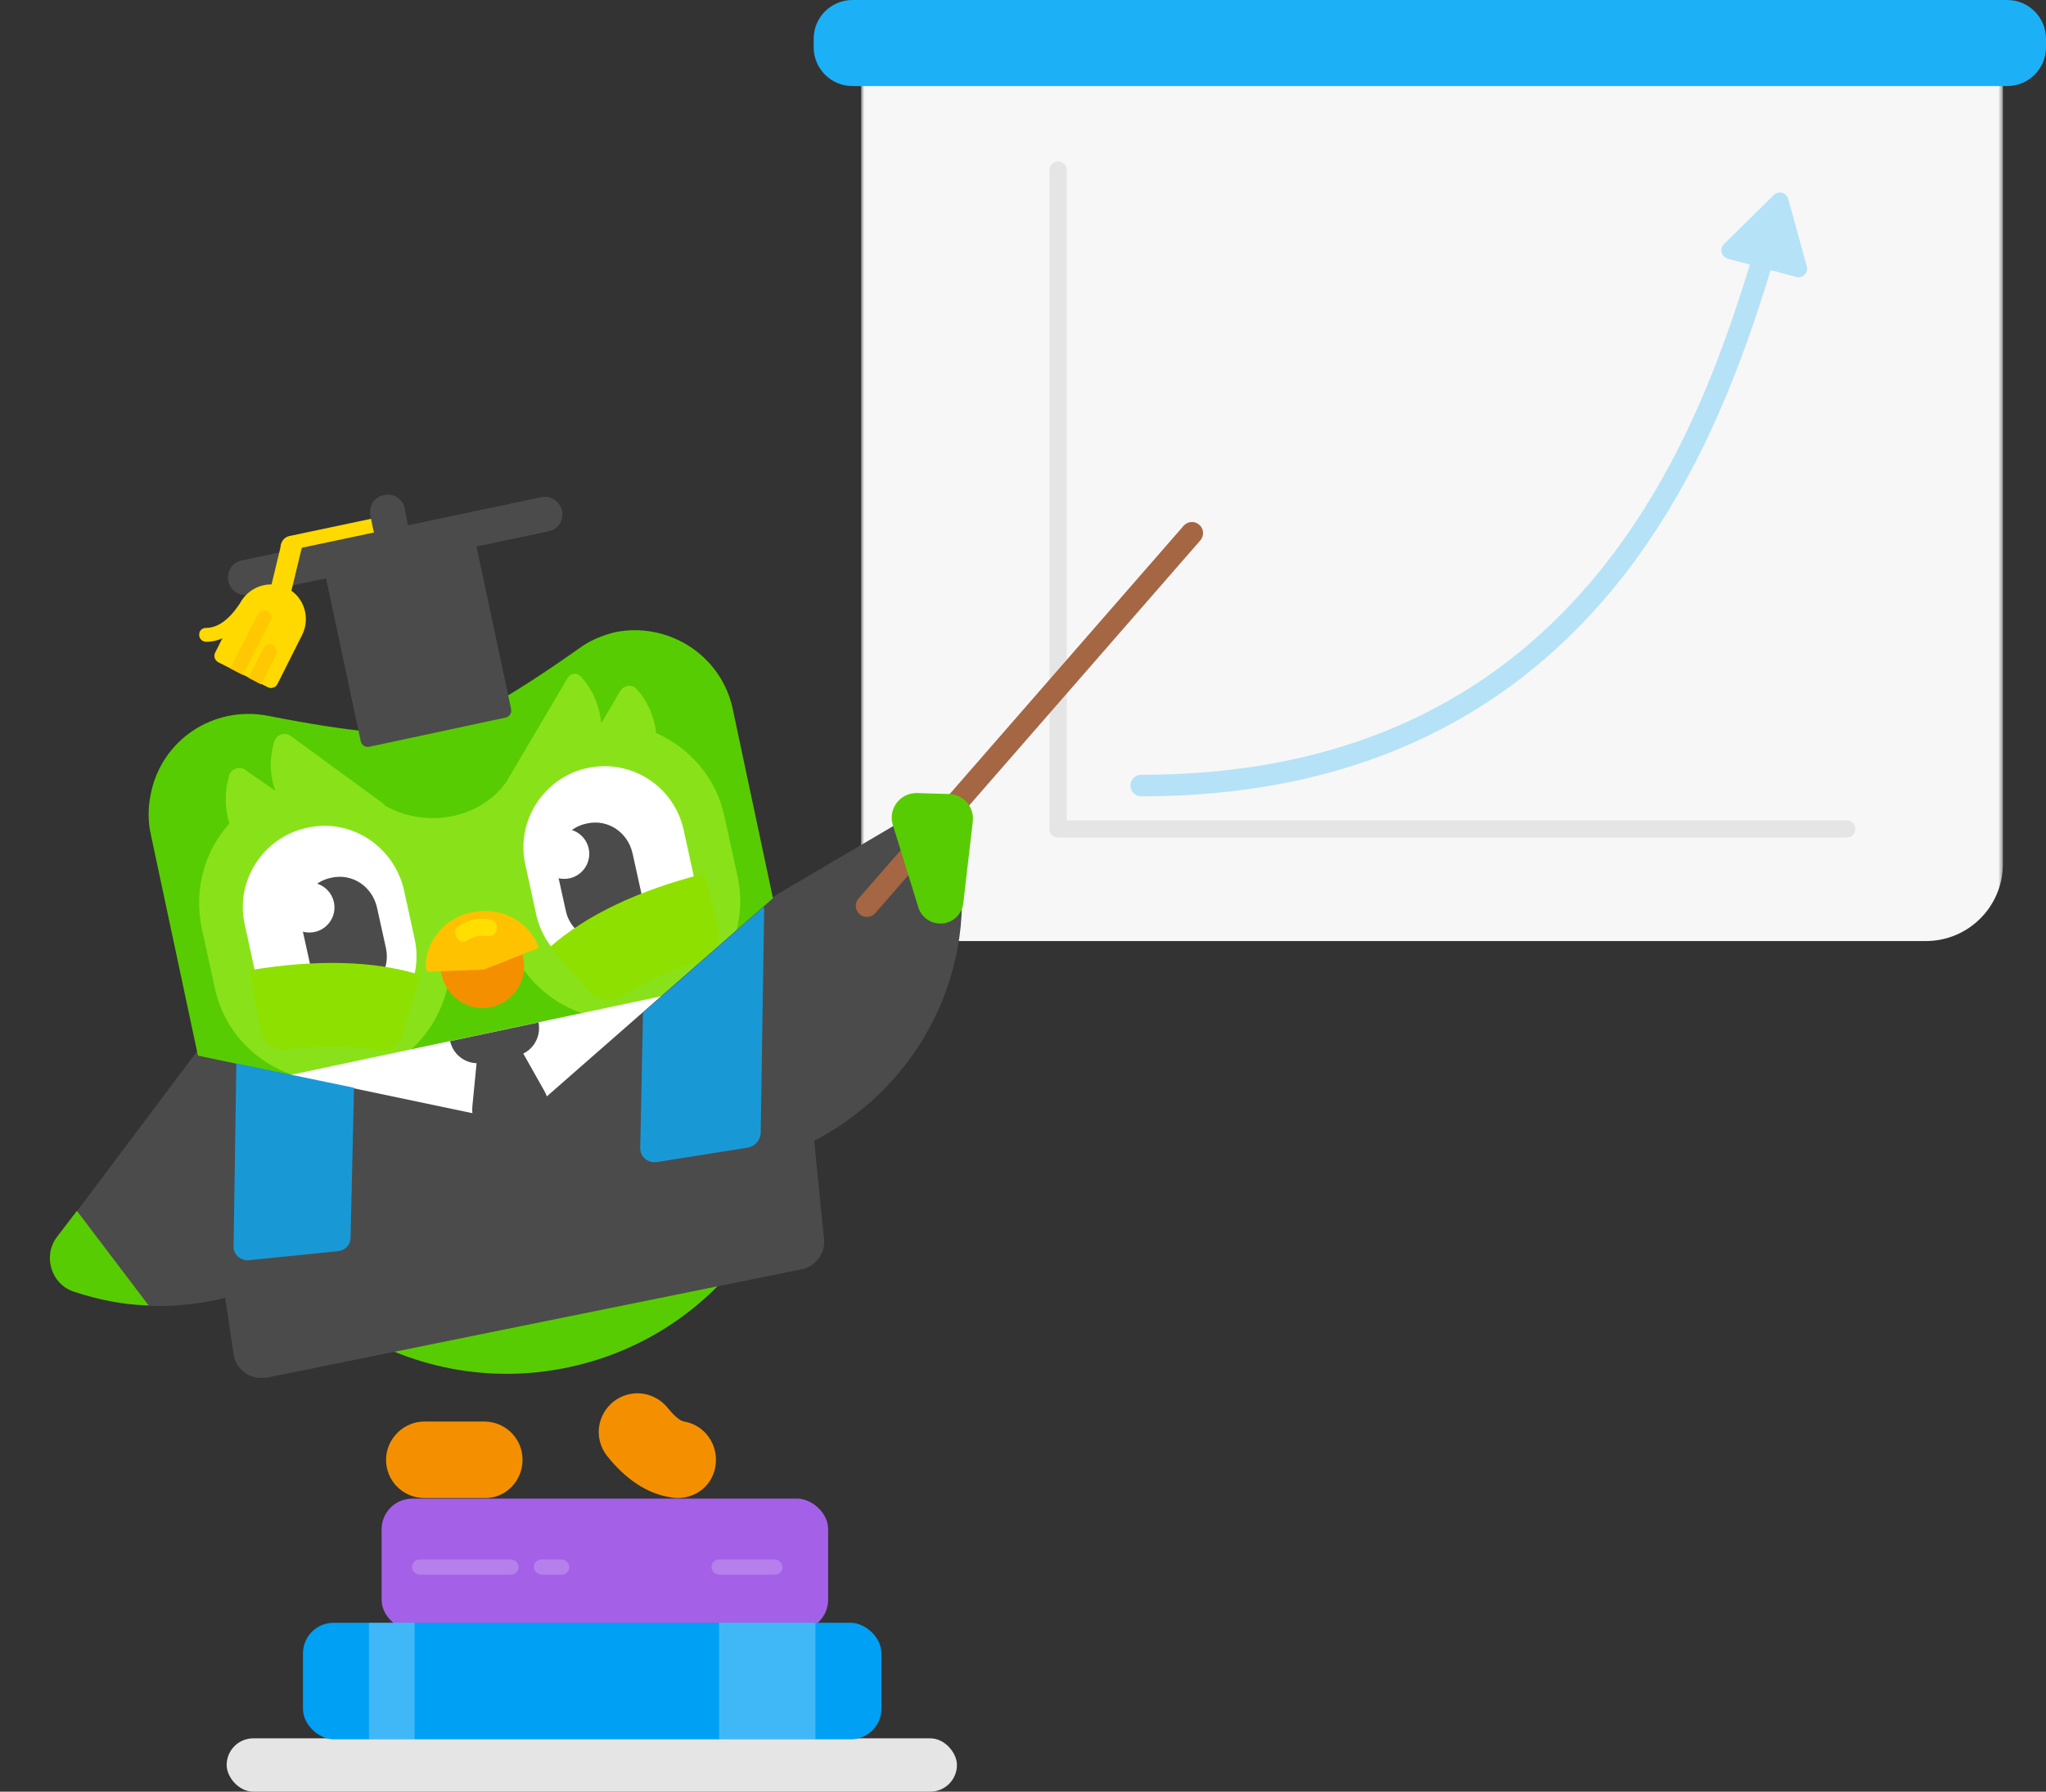 <svg width="451" height="395" viewBox="0 0 451 395" fill="none" xmlns="http://www.w3.org/2000/svg"><rect x="0" y="0" width="451" height="395" fill="#333333" stroke="none"/><mask id="mask0" mask-type="alpha" maskUnits="userSpaceOnUse" x="189" y="9" width="253" height="214"><path d="M441.502 9.486H189.807V222.926H441.502V9.486Z" fill="white"/></mask><g mask="url(#mask0)"><path d="M424.511 -5.967H206.797C197.413 -5.967 189.807 1.64 189.807 11.023V190.482C189.807 199.866 197.413 207.472 206.797 207.472H424.511C433.895 207.472 441.502 199.865 441.502 190.482V11.023C441.502 1.64 433.895 -5.967 424.511 -5.967Z" fill="#F7F7F7"/><path d="M251.561 173.189C352.644 173.189 378.05 91.709 389.263 54.883" stroke="#B5E2F7" stroke-width="4.741" stroke-linecap="round" stroke-linejoin="round"/><path fill-rule="evenodd" clip-rule="evenodd" d="M380.833 57.022C379.819 56.751 379.218 55.711 379.49 54.699C379.577 54.372 379.75 54.076 379.991 53.839L391.007 42.99C391.755 42.254 392.957 42.262 393.694 43.008C393.922 43.239 394.087 43.524 394.173 43.836L398.279 58.731C398.558 59.741 397.964 60.785 396.952 61.063C396.626 61.153 396.283 61.154 395.956 61.067" fill="#B5E2F7"/><path d="M235.143 180.864H407.063C408.113 180.864 408.963 181.714 408.963 182.762C408.963 183.809 408.113 184.659 407.063 184.659H233.243C232.194 184.659 231.344 183.809 231.344 182.762V37.5C231.344 36.452 232.194 35.603 233.243 35.603C234.292 35.603 235.143 36.452 235.143 37.5V180.864Z" fill="#E5E5E5"/></g><path d="M442.452 0H187.908C183.187 0 179.359 3.822 179.359 8.538V10.435C179.359 15.15 183.187 18.972 187.908 18.972H442.452C447.173 18.972 451 15.15 451 10.435V8.538C451 3.822 447.173 0 442.452 0Z" fill="#1CB0F6"/><path d="M115.185 321.833C115.185 317.081 111.347 313.402 106.743 313.402H93.542C88.938 313.402 85.1 317.234 85.1 321.833C85.1 326.586 88.938 330.265 93.542 330.265H106.743C111.347 330.418 115.185 326.586 115.185 321.833Z" fill="#F49000"/><path d="M149.414 330.265C153.559 330.265 157.089 327.353 157.703 323.213C158.47 318.614 155.4 314.169 150.796 313.402C149.875 313.249 148.647 312.176 147.265 310.489C144.349 306.81 139.13 306.044 135.293 308.956C131.609 311.869 130.842 317.081 133.758 320.914C137.902 326.126 142.661 329.346 147.879 330.112C148.493 330.265 148.954 330.265 149.414 330.265Z" fill="#F49000"/><path d="M12.653 272.778L71.593 194.287C74.817 190.148 81.11 190.148 84.18 194.441C98.761 215.136 98.301 243.19 82.645 264.039C66.989 284.888 40.128 293.013 16.183 284.735C11.271 283.049 9.43 277.07 12.653 272.778Z" fill="#4B4B4B"/><path fill-rule="evenodd" clip-rule="evenodd" d="M16.952 266.952L32.762 287.801C27.236 287.648 21.71 286.574 16.185 284.735C11.273 283.049 9.431 276.916 12.501 272.777L16.952 266.952Z" fill="#58CC02"/><path d="M114.265 230.774L199.145 180.797C203.75 178.038 209.583 180.644 210.657 185.856C216.183 210.538 204.978 236.446 182.568 249.783C160.159 263.12 132.07 260.361 113.037 243.498C109.046 239.818 109.66 233.533 114.265 230.774Z" fill="#4B4B4B"/><path d="M191.096 199.705L262.743 117.533" stroke="#A56644" stroke-width="4.892" stroke-linecap="round"/><path d="M127.465 143.084C112.27 153.815 101.526 159.794 95.232 161.174C89.093 162.554 76.967 161.327 59.008 157.801C47.036 155.502 35.525 163.167 33.222 175.124C32.608 178.037 32.608 181.103 33.222 183.863L47.497 250.855C55.018 286.268 89.86 308.957 125.317 301.445C160.773 293.933 183.336 259.134 175.815 223.568L161.54 156.422C159.085 144.464 147.266 136.952 135.447 139.405C132.531 140.172 129.921 141.245 127.465 143.084Z" fill="#58CC02"/><path d="M83.566 176.504L64.073 162.247C62.845 161.327 61.003 161.941 60.542 163.32C59.315 167 59.468 170.832 60.696 174.358L54.096 169.759C52.868 168.839 51.026 169.452 50.566 170.832C49.491 174.358 49.491 178.191 50.566 181.563C45.193 187.542 42.738 195.82 44.426 204.405L47.342 217.742C50.259 231.693 64.073 240.738 78.04 237.672L78.654 237.518C88.938 235.372 96.459 227.247 98.608 217.589C100.604 217.129 103.52 216.516 107.357 215.749C109.046 215.443 111.808 214.83 115.646 214.063C121.478 222.035 131.609 226.327 141.893 224.181L142.66 224.028C156.628 221.115 165.53 207.318 162.614 193.367L159.698 180.03C157.856 171.445 152.023 164.853 144.655 161.634C144.195 158.108 142.814 154.582 140.358 151.976C139.283 150.75 137.441 151.056 136.674 152.436L132.53 159.488C132.223 155.809 130.688 152.129 128.232 149.37C127.158 148.144 125.776 148.297 125.009 149.677L111.808 172.059C111.655 172.212 111.655 172.365 111.501 172.518C105.822 180.49 93.85 182.79 84.794 177.577C84.334 176.964 84.027 176.811 83.566 176.504Z" fill="#89E219"/><path d="M129.615 169.299C119.945 171.292 113.652 180.95 115.801 190.608L118.103 201.186C120.099 211.151 129.615 217.283 139.285 215.29C148.955 213.297 155.248 203.639 153.099 193.981L150.797 183.403C148.801 173.438 139.285 167.306 129.615 169.299Z" fill="white"/><path d="M129.309 181.564C124.704 182.483 121.788 187.082 122.709 191.681L124.704 200.726C125.625 205.325 130.23 208.238 134.835 207.318C139.439 206.398 142.356 201.799 141.435 197.2L139.439 188.156C138.365 183.403 133.914 180.49 129.309 181.564Z" fill="#4B4B4B"/><path d="M124.365 193.763C121.313 193.763 118.839 191.292 118.839 188.244C118.839 185.196 121.313 182.725 124.365 182.725C127.417 182.725 129.891 185.196 129.891 188.244C129.891 191.292 127.417 193.763 124.365 193.763Z" fill="white"/><path d="M67.76 182.483C58.09 184.476 51.796 194.134 53.945 203.792L56.248 214.37C58.397 224.181 67.913 230.313 77.583 228.321C87.253 226.328 93.546 216.67 91.397 207.012L89.095 196.434C86.946 186.623 77.429 180.337 67.76 182.483Z" fill="white"/><path d="M72.978 193.521C68.373 194.441 65.457 199.04 66.378 203.639L68.373 212.684C69.294 217.283 73.899 220.196 78.504 219.276C83.108 218.356 86.025 213.757 85.104 209.158L83.108 200.113C82.034 195.361 77.583 192.448 72.978 193.521Z" fill="#4B4B4B"/><path d="M68.201 205.589C65.149 205.589 62.675 203.118 62.675 200.07C62.675 197.022 65.149 194.551 68.201 194.551C71.253 194.551 73.727 197.022 73.727 200.07C73.727 203.118 71.253 205.589 68.201 205.589Z" fill="white"/><path d="M137.442 219.429C141.74 216.669 146.959 214.216 153.405 212.224C156.936 211.15 159.085 207.471 158.164 203.792L155.247 192.601C140.666 196.28 129.154 201.799 121.172 208.851L129.768 218.509C131.61 220.808 134.987 221.115 137.442 219.429Z" fill="#8EE000"/><path d="M88.48 228.78L92.777 214.983C82.493 211.763 69.754 211.457 55.019 213.91L57.321 227.094C57.782 229.853 60.391 231.693 63.154 231.386C71.135 230.313 78.042 230.466 83.875 231.693C85.87 231.999 87.866 230.773 88.48 228.78Z" fill="#8EE000"/><path d="M103.826 201.186C98.915 202.259 95.691 207.165 96.766 212.071L97.38 214.983C98.454 219.889 103.366 223.108 108.277 222.035C113.189 220.962 116.412 216.056 115.338 211.151L114.724 208.238C113.65 203.332 108.738 200.113 103.826 201.186Z" fill="#F49000"/><path d="M118.408 208.085C116.106 202.719 109.966 199.806 103.826 201.186C97.994 202.413 93.696 207.625 93.849 213.297L94.003 213.757C94.156 214.217 94.31 214.217 94.617 214.217L106.589 213.757C106.896 213.757 106.896 213.757 107.05 213.604L118.254 209.158C118.715 209.158 118.715 209.005 118.715 208.545L118.408 208.085Z" fill="#FFC200"/><path d="M102.137 207.624C102.444 207.624 102.751 207.471 103.058 207.318C104.44 206.398 105.821 206.091 107.356 206.398C108.431 206.551 109.351 205.938 109.505 204.865C109.658 203.792 109.045 202.872 107.97 202.719C105.668 202.259 103.365 202.719 101.216 204.099C100.296 204.558 100.142 205.785 100.603 206.551C100.91 207.318 101.523 207.624 102.137 207.624Z" fill="#FFDE00"/><path d="M169.707 214.554L177.365 250.541L55.761 276.356L48.102 240.37L169.707 214.554Z" fill="white"/><path fill-rule="evenodd" clip-rule="evenodd" d="M118.715 225.407L99.221 229.546C99.989 232.919 103.212 234.912 106.436 234.299L113.957 232.766C117.333 231.999 119.329 228.78 118.715 225.407Z" fill="#4B4B4B"/><path fill-rule="evenodd" clip-rule="evenodd" d="M113.035 228.167L105.514 229.7L104.133 243.803C103.672 248.402 107.049 252.541 111.807 253.001C112.728 253.155 113.495 253.001 114.416 252.848C119.021 251.928 121.937 247.329 120.863 242.883C120.71 242.117 120.403 241.197 119.942 240.431L113.035 228.167Z" fill="#4B4B4B"/><path fill-rule="evenodd" clip-rule="evenodd" d="M171.516 197.047L113.957 247.483L43.812 232.766C43.044 232.612 42.123 233.072 41.97 233.992C41.97 234.146 41.97 234.299 41.97 234.605L51.486 298.532C51.947 301.905 55.17 304.204 58.394 303.744C58.547 303.744 58.547 303.744 58.7 303.744L176.735 279.829C179.805 279.216 181.954 276.303 181.647 273.237L174.126 198.12C173.972 197.353 173.358 196.587 172.437 196.74C172.13 196.74 171.823 196.893 171.516 197.047Z" fill="#4B4B4B"/><path fill-rule="evenodd" clip-rule="evenodd" d="M164.916 253.001L144.655 256.221C144.502 256.221 144.348 256.221 144.195 256.221C142.506 256.221 141.125 254.841 141.125 253.155L141.739 223.261L168.293 199.959C168.293 200.112 168.446 200.266 168.446 200.419L167.679 249.935C167.525 251.468 166.451 252.695 164.916 253.001Z" fill="#1899D6"/><path fill-rule="evenodd" clip-rule="evenodd" d="M77.272 272.93C77.272 274.463 76.044 275.69 74.509 275.843L54.862 277.836C53.174 277.989 51.639 276.763 51.485 275.076C51.485 274.923 51.485 274.77 51.485 274.77L52.099 234.452L78.039 239.817L77.272 272.93Z" fill="#1899D6"/><path fill-rule="evenodd" clip-rule="evenodd" d="M102.543 116.202L72.459 122.64C71.692 122.794 71.078 123.56 71.231 124.48L79.52 163.418C79.673 164.185 80.441 164.798 81.362 164.645L111.446 158.206C112.213 158.053 112.827 157.286 112.674 156.367L104.385 117.428C104.232 116.662 103.464 116.048 102.543 116.202Z" fill="#4B4B4B"/><path fill-rule="evenodd" clip-rule="evenodd" d="M85.507 113.597L63.711 118.196C62.483 118.502 61.716 119.729 61.869 120.955C62.176 122.182 63.404 122.948 64.632 122.795L86.428 118.196C87.656 117.889 88.423 116.663 88.27 115.436C88.116 114.057 86.888 113.29 85.507 113.597Z" fill="#FFD900"/><path fill-rule="evenodd" clip-rule="evenodd" d="M119.274 109.61L53.273 123.56C51.124 124.02 49.896 126.013 50.356 128.159C50.817 130.305 52.812 131.532 54.961 131.072L120.962 117.122C123.111 116.662 124.339 114.669 123.878 112.523C123.418 110.53 121.269 109.15 119.274 109.61Z" fill="#4B4B4B"/><path fill-rule="evenodd" clip-rule="evenodd" d="M84.587 109.15C82.438 109.61 81.21 111.603 81.67 113.749L82.284 116.815C82.745 118.961 84.74 120.188 86.889 119.728C89.038 119.268 90.266 117.275 89.805 115.129L89.191 112.063C88.731 109.917 86.735 108.69 84.587 109.15Z" fill="#4B4B4B"/><path fill-rule="evenodd" clip-rule="evenodd" d="M63.274 129.674C59.477 127.781 54.941 129.239 52.932 132.941L47.432 143.882C47.069 144.575 47.279 145.534 48.091 145.995L59.029 151.501C59.721 151.864 60.681 151.655 61.14 150.843L66.641 139.902C68.434 136.223 67.072 131.566 63.274 129.674Z" fill="#FFD900"/><path d="M57.532 150.884L54.76 149.431L58.107 142.867C58.471 142.175 59.408 141.749 60.221 142.209C60.914 142.572 61.34 143.508 60.879 144.32L57.532 150.884Z" fill="#FFC800"/><path d="M50.721 147.348L56.882 135.365C57.245 134.673 58.183 134.248 58.995 134.708C59.688 135.071 60.114 136.007 59.654 136.818L53.494 148.801L50.721 147.348Z" fill="#FFC800"/><path fill-rule="evenodd" clip-rule="evenodd" d="M66.627 120.341L62.022 119.881L58.799 133.219L63.25 134.292L66.627 120.341Z" fill="#FFD900"/><path d="M45.443 141.497C48.974 141.497 52.197 139.35 55.113 135.211C55.574 134.445 55.42 133.525 54.806 133.065C54.039 132.605 53.118 132.758 52.657 133.372C50.355 136.744 47.899 138.431 45.443 138.431C44.522 138.431 43.908 139.044 43.908 139.964C43.908 140.883 44.676 141.497 45.443 141.497Z" fill="#FFD900"/><path fill-rule="evenodd" clip-rule="evenodd" d="M209.181 175.053L202.181 174.843C199.169 174.753 196.654 177.105 196.563 180.097C196.545 180.691 196.625 181.285 196.802 181.854L202.436 200.056C203.261 202.719 206.104 204.215 208.786 203.395C210.713 202.807 212.108 201.141 212.339 199.15L214.436 181.091C214.781 178.117 212.634 175.429 209.641 175.086C209.488 175.068 209.334 175.057 209.181 175.053Z" fill="#58CC02"/><rect x="49.961" y="383.244" width="160.978" height="11.757" rx="5.878" fill="#E5E5E5"/><rect width="29.045" height="98.428" rx="6.751" transform="matrix(0 -1 -1 0 182.547 359.446)" fill="#A560E8"/><mask id="mask1" mask-type="alpha" maskUnits="userSpaceOnUse" x="84" y="330" width="99" height="30"><rect width="29.045" height="98.428" rx="6.751" transform="matrix(0 -1 -1 0 182.547 359.446)" fill="white"/></mask><g mask="url(#mask1)"><rect width="3.351" height="23.489" rx="1.676" transform="matrix(0 -1 -1 0 114.319 347.158)" fill="#B77FEC"/><rect width="3.351" height="7.83" rx="1.676" transform="matrix(0 -1 -1 0 125.504 347.158)" fill="#B77FEC"/><rect width="3.351" height="15.659" rx="1.676" transform="matrix(0 -1 -1 0 172.481 347.157)" fill="#B77FEC"/></g><rect width="25.694" height="127.51" rx="6.751" transform="matrix(0 -1 -1 0 194.293 383.464)" fill="#00A0F5"/><mask id="mask2" mask-type="alpha" maskUnits="userSpaceOnUse" x="66" y="357" width="129" height="27"><rect width="25.694" height="127.51" rx="6.751" transform="matrix(0 -1 -1 0 194.293 383.464)" fill="white"/></mask><g mask="url(#mask2)"/><rect opacity="0.25" width="25.694" height="10.066" transform="matrix(0 -1 -1 0 91.391 383.464)" fill="white"/><rect opacity="0.25" width="25.694" height="21.252" transform="matrix(0 -1 -1 0 179.753 383.464)" fill="white"/></svg>